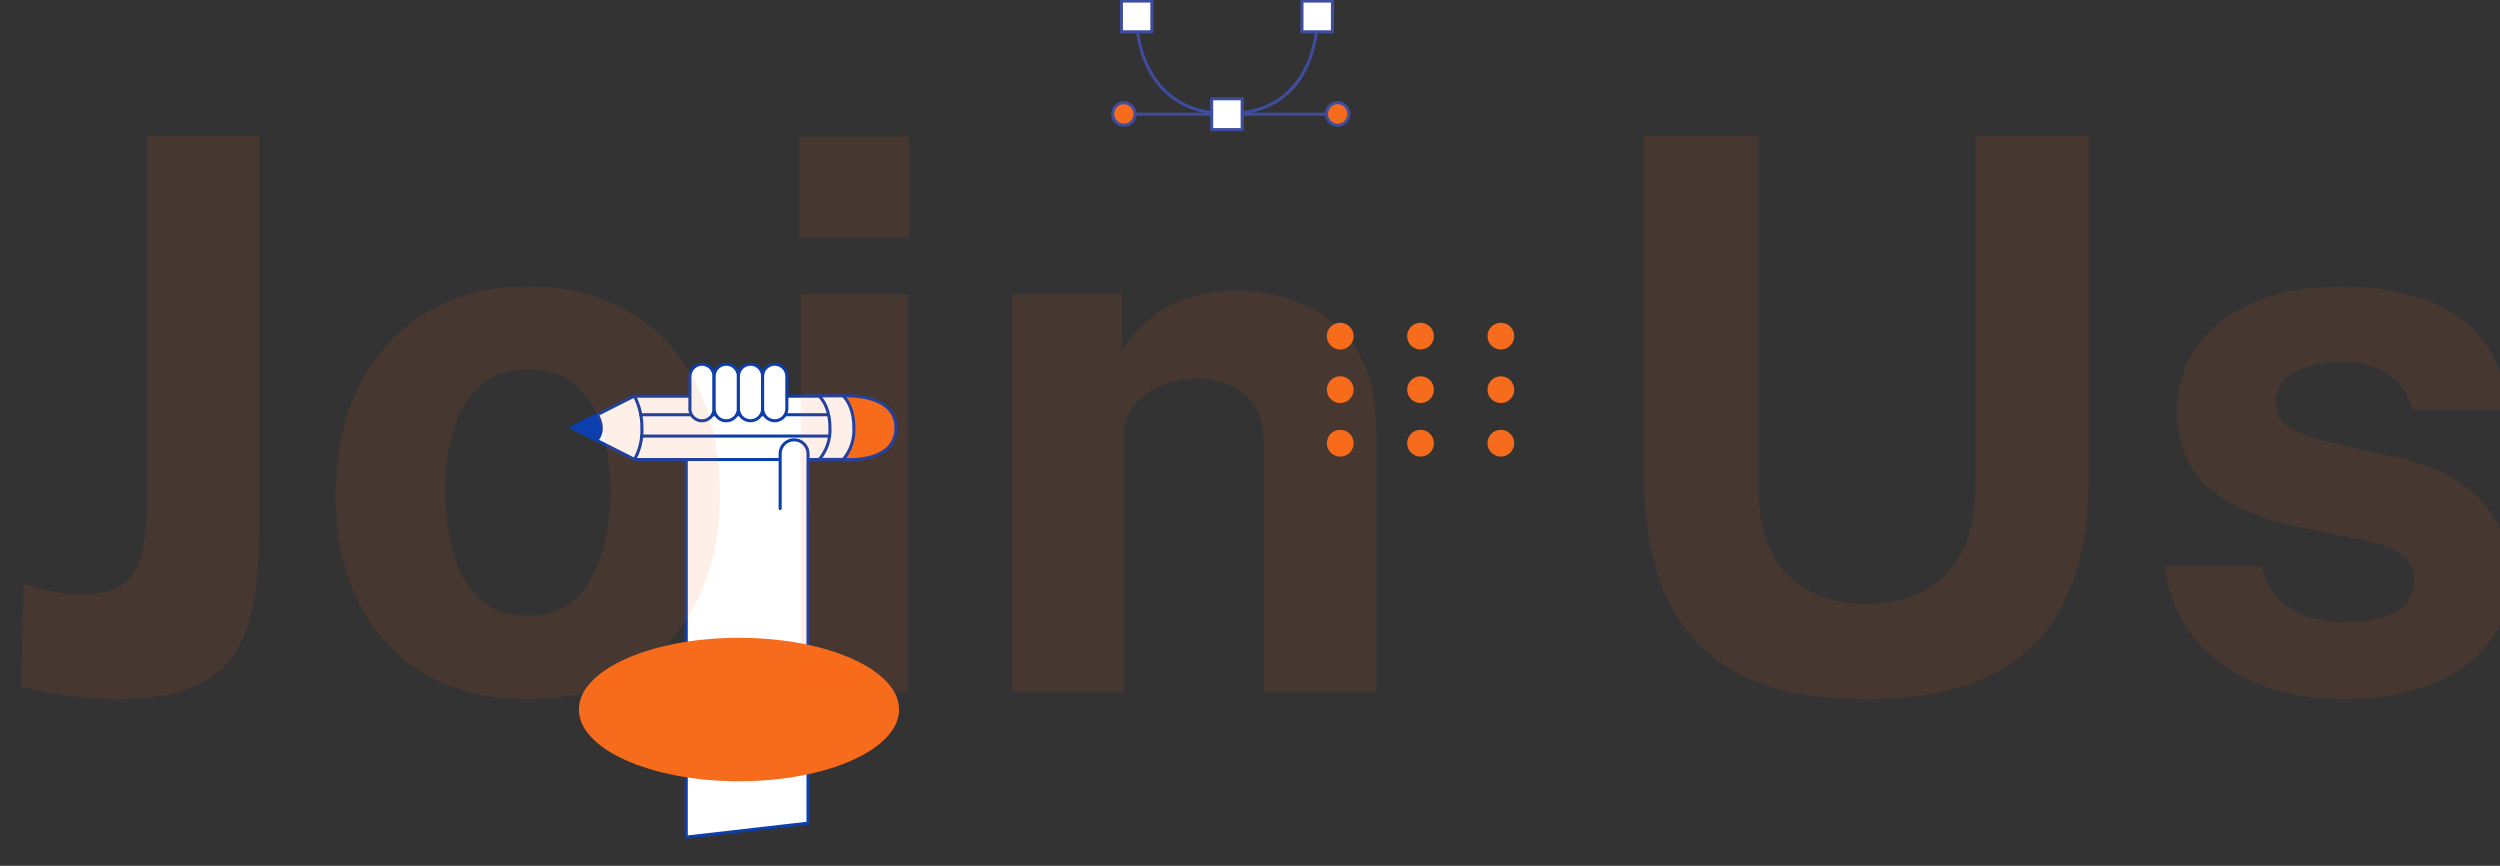 <svg width="976" height="338" viewBox="0 0 976 338" fill="none" xmlns="http://www.w3.org/2000/svg">
<rect x="0" y="0" width="976" height="338" fill="#333333" stroke="none"/>
<g clip-path="url(#clip0_23_9)">
<path d="M315.456 321.365V171.693L267.912 162.992V326.808L315.456 321.365Z" fill="white" stroke="#0C3EAD" stroke-width="1.2" stroke-linecap="round" stroke-linejoin="round"/>
<path d="M329.208 154.549C329.208 154.549 349.786 153.238 349.786 166.965C349.786 181.328 329.208 179.362 329.208 179.362L327.019 165.455L329.208 154.549Z" fill="#F76B1C" stroke="#0C3EAD" stroke-width="1.2" stroke-linecap="round" stroke-linejoin="round"/>
<path d="M247.712 154.549L223.194 166.965L247.712 179.362C247.712 179.362 255.156 175.507 255.156 167.859C255.156 160.211 247.712 154.549 247.712 154.549Z" fill="white" stroke="#0C3EAD" stroke-width="1.2" stroke-linecap="round" stroke-linejoin="round"/>
<path d="M233.165 161.919C233.165 161.919 236.707 167.144 233.165 171.693L223.214 166.965L233.165 161.919Z" fill="#0C3EAD" stroke="#0C3EAD" stroke-width="1.2" stroke-linecap="round" stroke-linejoin="round"/>
<path d="M329.208 179.362H313.844C315.943 175.578 316.942 171.285 316.73 166.965C316.788 162.654 315.798 158.394 313.844 154.549H329.168C329.168 154.549 333.348 158.045 333.348 166.965C333.6 171.473 332.12 175.907 329.208 179.362Z" fill="white" stroke="#0C3EAD" stroke-width="1.2" stroke-linecap="round" stroke-linejoin="round"/>
<path d="M319.815 179.401H247.712C249.809 175.609 250.808 171.311 250.598 166.985C250.642 162.707 249.652 158.483 247.712 154.668H319.815C319.815 154.668 324.014 158.144 324.014 167.064C324.232 171.559 322.731 175.97 319.815 179.401Z" fill="white" stroke="#0C3EAD" stroke-width="1.2" stroke-linecap="round" stroke-linejoin="round"/>
<path d="M250.16 161.919H323.337" stroke="#0C3EAD" stroke-width="1.2" stroke-linecap="round" stroke-linejoin="round"/>
<path d="M250.439 170.243H323.337" stroke="#0C3EAD" stroke-width="1.2" stroke-linecap="round" stroke-linejoin="round"/>
<path d="M269.345 159.555V146.92C269.345 145.673 269.839 144.476 270.718 143.591C271.598 142.705 272.793 142.202 274.042 142.192C275.295 142.197 276.494 142.698 277.378 143.584C278.262 144.47 278.758 145.67 278.758 146.92V159.555C278.761 160.175 278.641 160.789 278.405 161.363C278.169 161.936 277.822 162.458 277.384 162.897C276.946 163.336 276.425 163.685 275.851 163.923C275.278 164.161 274.663 164.283 274.042 164.283C273.419 164.286 272.802 164.165 272.226 163.929C271.65 163.692 271.127 163.344 270.687 162.904C270.246 162.465 269.898 161.942 269.661 161.367C269.423 160.793 269.303 160.177 269.305 159.555H269.345Z" fill="white" stroke="#0C3EAD" stroke-width="1.2" stroke-linecap="round" stroke-linejoin="round"/>
<path d="M278.798 159.555V146.92C278.794 145.747 279.227 144.614 280.012 143.742C280.454 143.252 280.995 142.861 281.598 142.594C282.202 142.327 282.855 142.19 283.515 142.192C284.308 142.185 285.09 142.38 285.787 142.759C286.483 143.138 287.071 143.688 287.495 144.357C288.007 145.114 288.277 146.007 288.271 146.92V159.555C288.266 160.807 287.765 162.007 286.878 162.893C285.991 163.778 284.789 164.278 283.535 164.283C282.912 164.286 282.295 164.165 281.719 163.929C281.143 163.692 280.62 163.344 280.18 162.904C279.739 162.465 279.391 161.942 279.153 161.367C278.916 160.793 278.796 160.177 278.798 159.555Z" fill="white" stroke="#0C3EAD" stroke-width="1.2" stroke-linecap="round" stroke-linejoin="round"/>
<path d="M288.271 159.555V146.92C288.269 146.3 288.389 145.686 288.625 145.112C288.86 144.539 289.207 144.017 289.646 143.578C290.084 143.139 290.605 142.79 291.178 142.552C291.752 142.314 292.367 142.192 292.988 142.192C294.244 142.192 295.449 142.69 296.337 143.577C297.225 144.464 297.724 145.666 297.724 146.92V159.555C297.724 160.348 297.523 161.127 297.141 161.822C296.758 162.517 296.206 163.103 295.535 163.528C294.771 164.005 293.889 164.26 292.988 164.263C291.737 164.257 290.538 163.765 289.644 162.893C288.763 162.005 288.269 160.805 288.271 159.555Z" fill="white" stroke="#0C3EAD" stroke-width="1.2" stroke-linecap="round" stroke-linejoin="round"/>
<path d="M297.724 159.555V146.92C297.722 146.3 297.842 145.686 298.078 145.112C298.313 144.539 298.66 144.017 299.099 143.578C299.537 143.139 300.058 142.79 300.631 142.552C301.205 142.314 301.82 142.192 302.441 142.192C303.697 142.192 304.902 142.69 305.79 143.577C306.678 144.464 307.177 145.666 307.177 146.92V159.555C307.177 160.348 306.976 161.127 306.594 161.822C306.211 162.517 305.659 163.103 304.988 163.528C304.224 164.005 303.342 164.26 302.441 164.263C301.19 164.257 299.991 163.765 299.097 162.893C298.216 162.005 297.722 160.805 297.724 159.555Z" fill="white" stroke="#0C3EAD" stroke-width="1.2" stroke-linecap="round" stroke-linejoin="round"/>
<path d="M315.456 198.512V177.137C315.456 175.693 314.882 174.308 313.859 173.287C312.837 172.267 311.45 171.693 310.003 171.693C309.287 171.691 308.578 171.83 307.917 172.103C307.255 172.375 306.654 172.777 306.149 173.283C305.643 173.789 305.244 174.39 304.973 175.052C304.702 175.713 304.565 176.422 304.57 177.137V198.512" fill="white"/>
<path d="M315.456 198.512V177.137C315.456 175.693 314.882 174.308 313.859 173.287C312.837 172.267 311.45 171.693 310.003 171.693C309.287 171.691 308.578 171.83 307.917 172.103C307.255 172.375 306.654 172.777 306.149 173.283C305.643 173.789 305.244 174.39 304.973 175.052C304.702 175.713 304.565 176.422 304.57 177.137V198.512" stroke="#0C3EAD" stroke-width="1.2" stroke-linecap="round" stroke-linejoin="round"/>
<ellipse cx="288.5" cy="277" rx="62.5" ry="28" fill="#F76B1C"/>
</g>
<g clip-path="url(#clip1_23_9)">
<path d="M437.79 44.583H520.188" stroke="#3F4DA1" stroke-width="1.2" stroke-linecap="round" stroke-linejoin="round"/>
<path d="M443.742 8.624C443.742 8.624 444.09 44.395 479.175 44.395C514.259 44.395 514.189 8.624 514.189 8.624" stroke="#3F4DA1" stroke-width="1.2" stroke-linecap="round" stroke-linejoin="round"/>
<path d="M484.941 38.574H473.037V50.592H484.941V38.574Z" fill="white" stroke="#3F4DA1" stroke-width="1.2" stroke-linecap="round" stroke-linejoin="round"/>
<path d="M449.694 0.408H437.79V12.426H449.694V0.408Z" fill="white" stroke="#3F4DA1" stroke-width="1.2" stroke-linecap="round" stroke-linejoin="round"/>
<path d="M520.188 0.408H508.284V12.426H520.188V0.408Z" fill="white" stroke="#3F4DA1" stroke-width="1.2" stroke-linecap="round" stroke-linejoin="round"/>
<path d="M438.766 48.902C441.18 48.902 443.137 46.926 443.137 44.489C443.137 42.052 441.18 40.076 438.766 40.076C436.352 40.076 434.395 42.052 434.395 44.489C434.395 46.926 436.352 48.902 438.766 48.902Z" fill="#F76B1C" stroke="#3F4DA1" stroke-width="1.2" stroke-linecap="round" stroke-linejoin="round"/>
<path d="M522.234 48.902C524.648 48.902 526.605 46.926 526.605 44.489C526.605 42.052 524.648 40.076 522.234 40.076C519.82 40.076 517.863 42.052 517.863 44.489C517.863 46.926 519.82 48.902 522.234 48.902Z" fill="#F76B1C" stroke="#3F4DA1" stroke-width="1.2" stroke-linecap="round" stroke-linejoin="round"/>
</g>
<circle cx="523.226" cy="131.226" r="5.226" fill="#F76B1C"/>
<circle cx="523.226" cy="152.128" r="5.226" fill="#F76B1C"/>
<circle cx="523.226" cy="173.03" r="5.226" fill="#F76B1C"/>
<circle cx="554.579" cy="131.226" r="5.226" fill="#F76B1C"/>
<circle cx="554.579" cy="152.128" r="5.226" fill="#F76B1C"/>
<circle cx="554.579" cy="173.03" r="5.226" fill="#F76B1C"/>
<circle cx="585.932" cy="131.226" r="5.226" fill="#F76B1C"/>
<circle cx="585.932" cy="152.128" r="5.226" fill="#F76B1C"/>
<circle cx="585.932" cy="173.03" r="5.226" fill="#F76B1C"/>
<path d="M101.1 209.7C101.1 223.5 99.6 235.1 96.6 244.5C93.6 253.9 88.1 261 80.1 265.8C72.1 270.6 60.6 273 45.6 273C38.7 273 31.6 272.4 24.3 271.2C17 270.1 11.65 269.1 8.25 268.2L9.15 228.15C12.05 228.75 15.35 229.55 19.05 230.55C22.85 231.55 27.05 232.05 31.65 232.05C41.75 232.05 48.55 229.4 52.05 224.1C55.55 218.7 57.3 210 57.3 198V53.1H101.1V209.7ZM206.053 273C190.853 273 177.603 269.75 166.303 263.25C155.103 256.75 146.403 247.55 140.203 235.65C134.103 223.75 131.053 209.65 131.053 193.35C131.053 177.05 134.103 162.8 140.203 150.6C146.403 138.4 155.103 128.9 166.303 122.1C177.603 115.3 190.903 111.9 206.203 111.9C221.503 111.9 234.753 115.25 245.953 121.95C257.153 128.55 265.803 137.95 271.903 150.15C278.003 162.35 281.053 176.75 281.053 193.35C281.053 208.95 278.053 222.75 272.053 234.75C266.153 246.65 257.603 256 246.403 262.8C235.303 269.6 221.853 273 206.053 273ZM206.203 240.45C213.903 240.45 220.103 238.2 224.803 233.7C229.503 229.2 232.903 223.3 235.003 216C237.203 208.6 238.303 200.55 238.303 191.85C238.303 183.65 237.303 175.9 235.303 168.6C233.403 161.3 230.103 155.4 225.403 150.9C220.703 146.4 214.303 144.15 206.203 144.15C198.503 144.15 192.253 146.3 187.453 150.6C182.753 154.8 179.303 160.55 177.103 167.85C174.903 175.05 173.803 183.05 173.803 191.85C173.803 199.95 174.803 207.75 176.803 215.25C178.803 222.65 182.153 228.7 186.853 233.4C191.553 238.1 198.003 240.45 206.203 240.45ZM354.354 114.9V270H312.504V114.9H354.354ZM354.804 53.25V92.7H312.204V53.25H354.804ZM394.922 270V114.9H437.972V136.8C440.372 133 443.472 129.35 447.272 125.85C451.172 122.25 456.072 119.3 461.972 117C467.872 114.7 474.872 113.55 482.972 113.55C492.472 113.55 501.322 115.4 509.522 119.1C517.822 122.8 524.522 128.65 529.622 136.65C534.722 144.55 537.272 154.9 537.272 167.7V270H493.472V173.1C493.472 164.7 490.972 158.4 485.972 154.2C480.972 150 474.872 147.9 467.672 147.9C462.872 147.9 458.222 148.75 453.722 150.45C449.322 152.15 445.722 154.7 442.922 158.1C440.122 161.5 438.722 165.7 438.722 170.7V270H394.922ZM815.428 187.35C815.428 204.85 812.578 220.05 806.878 232.95C801.178 245.75 791.928 255.65 779.128 262.65C766.428 269.55 749.578 273 728.578 273C707.478 273 690.578 269.5 677.878 262.5C665.178 255.4 655.978 245.35 650.278 232.35C644.678 219.35 641.878 203.85 641.878 185.85V53.1H686.428V189.15C686.428 205.35 690.328 217.2 698.128 224.7C705.928 232.1 716.078 235.8 728.578 235.8C736.878 235.8 744.228 234.2 750.628 231C757.028 227.7 762.028 222.65 765.628 215.85C769.328 208.95 771.178 200.05 771.178 189.15V53.1H815.428V187.35ZM914.768 273C903.968 273 893.568 271.25 883.568 267.75C873.568 264.15 865.118 258.55 858.218 250.95C851.318 243.25 846.918 233.3 845.018 221.1H882.968C884.268 226.6 886.618 230.95 890.018 234.15C893.518 237.35 897.468 239.65 901.868 241.05C906.268 242.35 910.468 243 914.468 243C922.868 243 929.618 241.7 934.718 239.1C939.918 236.4 942.518 232.3 942.518 226.8C942.518 222.6 940.968 219.25 937.868 216.75C934.868 214.25 929.868 212.35 922.868 211.05L895.568 205.35C881.868 202.45 870.868 197.55 862.568 190.65C854.268 183.65 850.018 173.75 849.818 160.95C849.818 151.65 852.268 143.3 857.168 135.9C862.168 128.5 869.518 122.65 879.218 118.35C888.918 114.05 900.818 111.9 914.918 111.9C934.018 111.9 949.268 116.1 960.668 124.5C972.168 132.9 978.018 144.75 978.218 160.05H941.618C940.518 154.05 937.518 149.45 932.618 146.25C927.818 142.95 921.768 141.3 914.468 141.3C906.868 141.3 900.618 142.65 895.718 145.35C890.818 148.05 888.368 152.15 888.368 157.65C888.368 161.75 890.368 165 894.368 167.4C898.368 169.7 904.568 171.7 912.968 173.4L938.168 179.1C946.868 181.2 953.918 184.1 959.318 187.8C964.818 191.4 969.068 195.35 972.068 199.65C975.068 203.95 977.118 208.3 978.218 212.7C979.418 217 980.018 220.9 980.018 224.4C980.018 234.7 977.268 243.5 971.768 250.8C966.268 258 958.618 263.5 948.818 267.3C939.018 271.1 927.668 273 914.768 273Z" fill="#F76B1C" fill-opacity="0.1"/>
<defs>
<clipPath id="clip0_23_9">
<rect width="129" height="187" fill="white" transform="translate(222 141)"/>
</clipPath>
<clipPath id="clip1_23_9">
<rect width="95" height="53" fill="white" transform="translate(433 -1)"/>
</clipPath>
</defs>
</svg>
